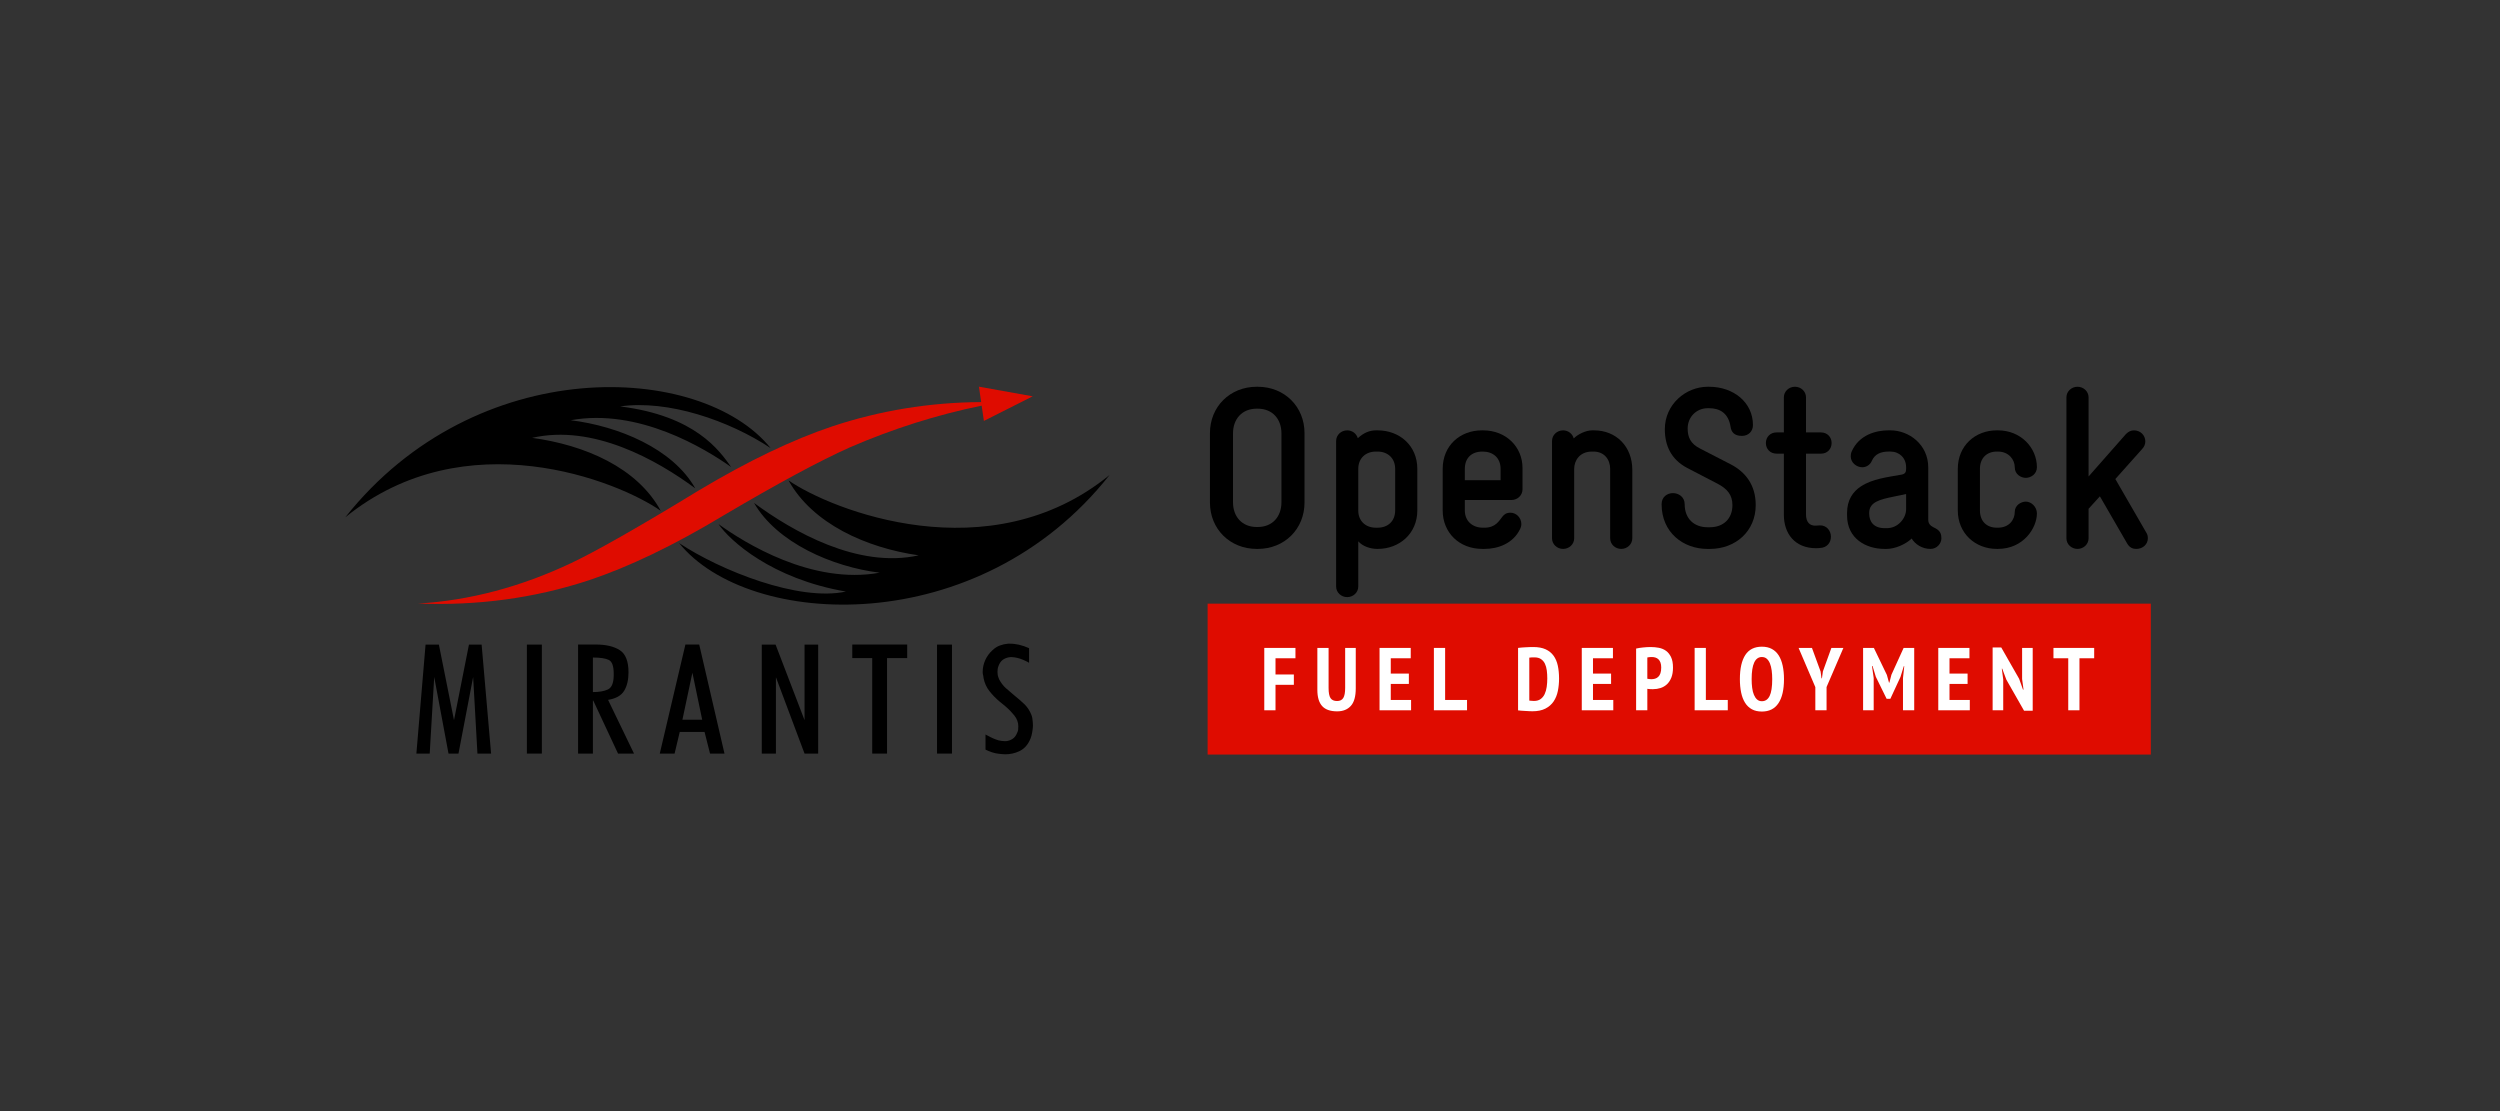 <?xml version="1.0" encoding="utf-8"?>
<!-- Generator: Adobe Illustrator 15.1.0, SVG Export Plug-In . SVG Version: 6.00 Build 0)  -->
<!DOCTYPE svg PUBLIC "-//W3C//DTD SVG 1.1//EN" "http://www.w3.org/Graphics/SVG/1.1/DTD/svg11.dtd">
<svg version="1.1" id="Layer_1" xmlns="http://www.w3.org/2000/svg" xmlns:xlink="http://www.w3.org/1999/xlink" x="0px" y="0px"
	 width="360px" height="160px" viewBox="0 0 360 160" enable-background="new 0 0 360 160" xml:space="preserve">
<rect x="0" y="0" width="360" height="160" fill="#333333" stroke="none"/>
<g>
	<path d="M49.719,74.497c18.837-23.781,51.231-22.385,61.247-9.976c-5.98-3.964-14.783-6.989-21.67-5.997
		c10.863,1.357,14.32,6.374,15.987,8.728c-3.776-2.669-13.355-8.518-23.098-6.739c6.842,0.843,14.704,4.073,17.929,9.807
		c-5.51-4.077-14.731-9.282-23.486-7.269c7.544,1.024,15.127,4.256,18.518,10.505C89.046,69.281,67.029,60.421,49.719,74.497z"/>
	<path d="M159.778,68.398c-18.818,23.832-51.978,22.215-61.993,9.8c5.982,3.972,17.248,8.458,24.029,6.987
		c-10.697-1.835-16.733-7.346-18.347-9.716c3.72,2.687,13.465,8.778,23.208,7c-6.843-0.843-14.811-4.333-18.092-10.048
		c5.509,4.069,14.948,9.504,23.71,7.548c-7.55-1.077-15.3-4.558-18.744-10.79C119.706,73.442,142.484,82.525,159.778,68.398z"/>
	<path fill-rule="evenodd" clip-rule="evenodd" fill="#DF0C00" d="M140.969,55.682l0.318,2.218
		c-7.452,0.043-14.604,1.228-21.439,3.496c-5.71,1.915-12.109,4.973-19.198,9.212c-8.873,5.418-15.03,8.884-18.397,10.473
		c-7.249,3.427-14.584,5.379-22.031,5.832c8.583,0.326,16.731-0.776,24.545-3.344c5.753-1.912,12.234-5.017,19.403-9.336
		c7.861-4.645,13.938-7.908,18.235-9.825c6.174-2.667,12.471-4.67,18.954-5.996l0.321,2.201l7.026-3.544L140.969,55.682z"/>
	<polygon points="61.281,92.822 63.199,92.822 65.376,103.701 67.53,92.822 69.354,92.822 70.717,108.516 68.751,108.516 
		68.132,97.486 66.022,108.516 64.586,108.516 62.526,97.486 61.879,108.516 59.959,108.516 	"/>
	<rect x="75.87" y="92.822" width="2.157" height="15.693"/>
	<path d="M85.378,99.659c0.881,0,1.594-0.118,2.148-0.372c0.546-0.248,0.828-0.908,0.849-1.981v-0.288
		c0-1.107-0.237-1.771-0.722-1.994c-0.478-0.229-1.233-0.34-2.274-0.34V99.659z M85.378,108.516h-2.134V92.812h2.567
		c1.438,0,2.578,0.264,3.426,0.803c0.849,0.539,1.268,1.612,1.268,3.209c0,1.088-0.215,1.977-0.634,2.662
		c-0.426,0.688-1.195,1.113-2.309,1.295l3.735,7.734h-2.301l-3.566-7.633h-0.051V108.516z"/>
	<path d="M99.705,96.869l-1.438,6.777h2.849L99.705,96.869z M98.698,92.812h1.989l3.638,15.703h-2.081l-0.79-3.121h-3.571
		l-0.742,3.121h-2.135L98.698,92.812z"/>
	<polygon points="109.693,92.822 111.683,92.822 115.854,103.701 115.854,92.822 117.816,92.822 117.816,108.516 115.854,108.516 
		111.734,97.521 111.734,108.516 109.693,108.516 	"/>
	<polygon points="125.6,94.765 122.729,94.765 122.729,92.812 130.636,92.812 130.636,94.765 127.735,94.765 127.735,108.516 
		125.6,108.516 	"/>
	<rect x="134.93" y="92.822" width="2.154" height="15.693"/>
	<path d="M142.084,105.863c0.067,0.027,0.129,0.062,0.192,0.092c0.225,0.131,0.468,0.25,0.718,0.361
		c0.258,0.115,0.52,0.209,0.793,0.294c0.141,0.024,0.287,0.054,0.443,0.081c0.151,0.02,0.299,0.033,0.44,0.033h0.222
		c0.315-0.033,0.62-0.139,0.907-0.322c0.289-0.187,0.5-0.463,0.647-0.826c0.05-0.082,0.083-0.16,0.107-0.245
		c0.021-0.081,0.043-0.165,0.063-0.262c0-0.079,0.003-0.16,0.007-0.241c0.01-0.076,0.015-0.159,0.015-0.235
		c0-0.56-0.192-1.079-0.563-1.552c-0.376-0.467-0.795-0.904-1.266-1.305c-0.154-0.128-0.309-0.253-0.447-0.371
		c-0.143-0.121-0.291-0.236-0.435-0.355c-0.53-0.443-1.005-0.936-1.439-1.479c-0.431-0.547-0.716-1.18-0.857-1.899
		c0-0.06-0.011-0.123-0.022-0.194c-0.024-0.057-0.024-0.125-0.024-0.188c-0.019,0-0.029-0.008-0.029-0.022v-0.043
		c-0.009-0.064-0.028-0.139-0.038-0.223c-0.003-0.071-0.01-0.146-0.01-0.213c0-0.582,0.126-1.155,0.373-1.703
		c0.248-0.547,0.597-1.023,1.041-1.421c0.321-0.304,0.672-0.53,1.052-0.671c0.388-0.145,0.776-0.23,1.174-0.264h0.291
		c0.203,0,0.411,0.008,0.619,0.035c0.211,0.024,0.428,0.061,0.648,0.107c0.26,0.062,0.507,0.135,0.751,0.214
		c0.247,0.083,0.494,0.184,0.733,0.292v2.102c-0.027-0.018-0.064-0.034-0.109-0.059c-0.038-0.029-0.076-0.049-0.104-0.064
		c-0.211-0.106-0.433-0.219-0.685-0.318c-0.244-0.107-0.495-0.187-0.752-0.252c-0.145-0.037-0.29-0.062-0.433-0.086
		c-0.143-0.027-0.29-0.04-0.43-0.04h-0.063h-0.079c-0.32,0.021-0.634,0.107-0.939,0.268c-0.298,0.157-0.539,0.42-0.718,0.787
		c-0.046,0.099-0.089,0.204-0.128,0.325c-0.042,0.116-0.072,0.238-0.085,0.369c0,0.061-0.004,0.122-0.011,0.191
		c-0.008,0.061-0.013,0.127-0.013,0.188c0,0.066,0.005,0.131,0.013,0.191c0.006,0.064,0.011,0.119,0.011,0.168
		c0.013,0.128,0.042,0.252,0.085,0.377c0.039,0.119,0.082,0.229,0.128,0.34c0.26,0.494,0.581,0.922,0.984,1.282
		c0.399,0.36,0.815,0.715,1.246,1.067c0.477,0.383,0.94,0.789,1.377,1.199c0.438,0.42,0.78,0.924,1.018,1.514
		c0.064,0.143,0.109,0.305,0.146,0.49c0.03,0.186,0.054,0.365,0.067,0.543c0,0.094,0.009,0.186,0.014,0.271
		c0.011,0.088,0.015,0.181,0.015,0.277c0,0.095-0.004,0.195-0.015,0.301c-0.005,0.105-0.018,0.211-0.038,0.326
		c-0.029,0.266-0.082,0.539-0.152,0.814c-0.07,0.271-0.164,0.521-0.276,0.738c-0.354,0.723-0.85,1.23-1.49,1.527
		c-0.636,0.299-1.307,0.443-2.009,0.443c-0.141,0-0.294-0.01-0.443-0.025c-0.146-0.016-0.306-0.032-0.466-0.046
		c-0.334-0.032-0.674-0.106-1.005-0.218c-0.336-0.11-0.646-0.24-0.935-0.384v-2.181
		C141.967,105.799,142.027,105.828,142.084,105.863z"/>
	<rect x="173.896" y="86.926" fill="#DF0C00" width="135.822" height="21.73"/>
	<path d="M180.976,55.692h0.133c3.887,0,6.742,2.89,6.742,6.677v9.999c0,3.787-2.855,6.677-6.742,6.677h-0.133
		c-3.887,0-6.744-2.89-6.744-6.677v-9.999C174.232,58.582,177.089,55.692,180.976,55.692z M177.553,72.334
		c0,2.026,1.263,3.554,3.422,3.554h0.133c2.159,0,3.42-1.528,3.42-3.554v-9.932c0-2.027-1.261-3.554-3.42-3.554h-0.133
		c-2.16,0-3.422,1.527-3.422,3.554V72.334z"/>
	<path d="M204.095,73.497c0,3.322-2.559,5.547-5.714,5.547h-0.067c-0.963,0-2.092-0.365-2.723-1.096v6.51
		c0,0.864-0.731,1.527-1.595,1.527c-0.864,0-1.594-0.663-1.594-1.527v-20.96c0-0.864,0.729-1.527,1.594-1.527
		c0.73,0,1.329,0.465,1.527,1.129c0.898-0.83,1.762-1.129,2.625-1.129h0.232c3.155,0,5.714,2.192,5.714,5.547V73.497z
		 M200.904,67.518c0-1.561-1.096-2.491-2.523-2.491h-0.265c-1.43,0-2.525,0.93-2.525,2.491v6.013c0,1.461,1.03,2.458,2.525,2.458
		h0.265c1.428,0,2.523-0.897,2.523-2.491V67.518z"/>
	<path d="M219.241,70.474c0,0.83-0.698,1.528-1.595,1.528h-6.711v1.495c0,1.594,1.163,2.491,2.593,2.491h0.232
		c1.593,0,2.092-0.963,2.591-1.594c0.266-0.333,0.564-0.565,1.163-0.565c0.829,0,1.56,0.731,1.56,1.627
		c0,0.266-0.066,0.498-0.199,0.764c-0.996,2.027-3.122,2.824-5.114,2.824h-0.299c-3.322,0-5.714-2.325-5.714-5.547v-5.979
		c0-3.354,2.491-5.547,5.646-5.547h0.167c3.322,0,5.681,2.391,5.681,5.414V70.474z M216.085,67.518c0-1.627-1.128-2.491-2.557-2.491
		h-0.066c-1.563,0-2.526,0.93-2.526,2.491v1.627h5.149V67.518z"/>
	<path d="M223.492,63.498c0-0.864,0.731-1.527,1.595-1.527c0.731,0,1.361,0.498,1.528,1.163c0.599-0.599,1.727-1.163,2.658-1.163
		h0.265c3.189,0,5.514,2.325,5.514,5.679v9.867c0,0.863-0.731,1.527-1.595,1.527c-0.864,0-1.593-0.664-1.593-1.527v-9.999
		c0-1.329-0.831-2.491-2.394-2.491h-0.232c-1.792,0-2.556,1.328-2.556,2.491v9.999c0,0.863-0.731,1.527-1.596,1.527
		c-0.863,0-1.595-0.664-1.595-1.527V63.498z"/>
	<path d="M250.831,62.768c-1.131,0-1.527-0.598-1.628-1.295c-0.299-1.96-1.529-2.691-3.09-2.691h-0.199
		c-1.628,0-2.891,1.262-2.891,2.923c0,1.229,0.399,2.193,1.795,2.89l4.45,2.292c2.026,1.063,3.555,2.89,3.555,5.847
		c0,3.753-2.891,6.311-6.609,6.311h-0.332c-3.489,0-6.612-2.358-6.612-6.444c0-1.063,0.831-1.594,1.63-1.594
		c0.796,0,1.692,0.53,1.692,1.594c0,2.126,1.396,3.322,3.29,3.322h0.332c1.959,0,3.255-1.229,3.255-3.189
		c0-1.495-0.765-2.358-2.159-3.09l-4.351-2.259c-2.326-1.228-3.223-3.221-3.223-5.58c0-3.588,3.022-6.113,6.178-6.113h0.199
		c3.522,0,6.312,2.259,6.312,5.515C252.426,62.103,251.794,62.768,250.831,62.768z"/>
	<path d="M260.064,74.061c0,1.097,0.499,1.695,1.462,1.628l0.531-0.034c0.964-0.034,1.596,0.764,1.596,1.627
		c0,0.864-0.566,1.595-1.596,1.628c0,0-0.167,0.033-0.531,0.033c-3.09,0-4.65-2.125-4.65-4.816v-8.803h-1.062
		c-0.896,0-1.528-0.664-1.528-1.528s0.632-1.527,1.528-1.527h1.062v-5.049c0-0.864,0.731-1.529,1.595-1.529
		c0.864,0,1.594,0.665,1.594,1.529v5.049h2.158c0.898,0,1.53,0.664,1.53,1.527s-0.632,1.528-1.495,1.528h-2.193V74.061z"/>
	<path d="M277.67,74.858c0,0.498,0.265,0.831,0.731,1.063l0.332,0.166c0.664,0.365,0.829,0.83,0.829,1.429
		c0,0.764-0.664,1.527-1.561,1.527h-0.033c-1.163,0-2.193-0.664-2.69-1.495c-0.898,0.863-2.426,1.495-3.589,1.495h-0.332
		c-2.623,0-5.381-1.461-5.381-4.817v-0.365c0-1.86,0.831-3.056,1.994-3.82c1.659-1.097,3.854-1.329,5.846-1.695
		c0.531-0.099,0.664-0.365,0.664-0.83v-0.232c0-1.329-0.964-2.259-2.259-2.259h-0.266c-1.062,0-1.959,0.332-2.391,1.296
		c-0.268,0.664-0.866,0.963-1.396,0.963c-0.831,0-1.662-0.665-1.662-1.562c0-0.233,0.032-0.465,0.133-0.698
		c1.062-2.425,3.521-3.056,5.315-3.056h0.266c2.657,0,5.448,2.026,5.448,5.347V74.858z M274.48,71.138l-1.893,0.398
		c-1.762,0.366-3.422,0.731-3.422,2.292v0.134c0,1.096,0.597,2.092,2.225,2.092h0.334c1.593,0,2.756-1.428,2.756-2.723V71.138z"/>
	<path d="M287.534,65.026c-1.428,0-2.424,0.93-2.424,2.491v5.979c0,1.594,0.996,2.491,2.424,2.491h0.167
		c1.66,0,2.424-1.195,2.424-2.259c0-0.996,0.931-1.495,1.595-1.495c0.799,0,1.595,0.765,1.595,1.695
		c0,2.093-1.927,5.115-5.613,5.115h-0.167c-3.088,0-5.613-2.225-5.613-5.547v-5.979c0-3.354,2.525-5.547,5.613-5.547h0.167
		c3.287,0,5.613,2.491,5.613,5.315c0,0.996-0.896,1.527-1.595,1.527c-0.696,0-1.595-0.498-1.595-1.527
		c0-1.097-0.863-2.259-2.424-2.259H287.534z"/>
	<path d="M309.06,76.686c0.167,0.232,0.232,0.531,0.232,0.831c0,0.83-0.697,1.527-1.66,1.527c-0.499,0-0.964-0.166-1.33-0.797
		l-3.919-6.777l-1.628,1.794v4.252c0,0.863-0.73,1.527-1.595,1.527c-0.863,0-1.595-0.664-1.595-1.527V57.221
		c0-0.864,0.731-1.529,1.595-1.529c0.864,0,1.595,0.665,1.595,1.529v11.393l5.382-6.111c0.364-0.365,0.731-0.531,1.163-0.531
		c0.896,0,1.627,0.697,1.627,1.595c0,0.398-0.167,0.796-0.466,1.096l-3.852,4.318L309.06,76.686z"/>
	<polygon fill="#FFFFFF" points="182.056,93.301 186.546,93.301 186.546,94.79 183.673,94.79 183.673,97.125 186.315,97.125 
		186.315,98.613 183.673,98.613 183.673,102.281 182.056,102.281 	"/>
	<path fill="#FFFFFF" d="M193.704,93.301h1.525v5.826c0,1.163-0.236,2.005-0.711,2.525c-0.476,0.523-1.132,0.783-1.971,0.783
		c-0.981,0-1.703-0.254-2.161-0.764c-0.457-0.508-0.687-1.283-0.687-2.328v-6.043h1.617v5.761c0,0.702,0.093,1.19,0.282,1.469
		c0.188,0.278,0.501,0.418,0.937,0.418c0.419,0,0.718-0.147,0.898-0.443c0.179-0.294,0.27-0.774,0.27-1.443V93.301z"/>
	<polygon fill="#FFFFFF" points="198.655,93.301 203.146,93.301 203.146,94.79 200.271,94.79 200.271,96.996 202.876,96.996 
		202.876,98.485 200.271,98.485 200.271,100.795 203.196,100.795 203.196,102.281 198.655,102.281 	"/>
	<polygon fill="#FFFFFF" points="211.253,102.281 206.48,102.281 206.48,93.301 208.098,93.301 208.098,100.795 211.253,100.795 	
		"/>
	<path fill="#FFFFFF" d="M218.602,93.301c0.154-0.025,0.327-0.043,0.521-0.057c0.191-0.012,0.389-0.025,0.59-0.037
		c0.201-0.014,0.396-0.021,0.583-0.026c0.188-0.006,0.355-0.008,0.502-0.008c0.709,0,1.301,0.11,1.776,0.327
		c0.474,0.219,0.854,0.527,1.142,0.926c0.286,0.396,0.489,0.873,0.609,1.43c0.118,0.556,0.18,1.175,0.18,1.859
		c0,0.625-0.058,1.221-0.174,1.79c-0.116,0.567-0.319,1.069-0.609,1.501s-0.685,0.775-1.182,1.033
		c-0.495,0.256-1.119,0.385-1.871,0.385c-0.112,0-0.262-0.004-0.449-0.014c-0.188-0.008-0.385-0.02-0.59-0.032
		c-0.205-0.014-0.402-0.025-0.59-0.039c-0.189-0.013-0.335-0.028-0.438-0.044V93.301z M220.962,94.662
		c-0.136,0-0.276,0.002-0.416,0.006c-0.142,0.004-0.251,0.016-0.327,0.033v6.182c0.025,0.008,0.071,0.017,0.134,0.021
		c0.065,0.004,0.134,0.008,0.206,0.012s0.142,0.01,0.206,0.014c0.063,0.004,0.108,0.006,0.135,0.006
		c0.384,0,0.699-0.089,0.948-0.271c0.248-0.18,0.443-0.418,0.584-0.717c0.142-0.301,0.24-0.643,0.295-1.031
		c0.056-0.391,0.083-0.799,0.083-1.227c0-0.393-0.023-0.773-0.07-1.143c-0.048-0.366-0.137-0.689-0.269-0.969
		c-0.135-0.277-0.322-0.5-0.566-0.666C221.662,94.744,221.349,94.662,220.962,94.662z"/>
	<polygon fill="#FFFFFF" points="227.775,93.301 232.263,93.301 232.263,94.79 229.39,94.79 229.39,96.996 231.995,96.996 
		231.995,98.485 229.39,98.485 229.39,100.795 232.314,100.795 232.314,102.281 227.775,102.281 	"/>
	<path fill="#FFFFFF" d="M235.6,93.393c0.308-0.069,0.645-0.123,1.014-0.16c0.366-0.039,0.735-0.06,1.103-0.06
		c0.394,0,0.781,0.038,1.161,0.11c0.381,0.073,0.72,0.215,1.02,0.43c0.3,0.213,0.542,0.516,0.731,0.904
		c0.188,0.391,0.282,0.896,0.282,1.52c0,0.564-0.079,1.043-0.237,1.438c-0.159,0.393-0.37,0.715-0.635,0.963
		c-0.266,0.246-0.571,0.426-0.919,0.538c-0.345,0.11-0.702,0.165-1.07,0.165c-0.033,0-0.089,0-0.166,0s-0.157-0.002-0.244-0.006
		c-0.085-0.004-0.17-0.01-0.251-0.02c-0.081-0.008-0.138-0.016-0.173-0.025v3.092H235.6V93.393z M237.215,97.74
		c0.051,0.018,0.147,0.033,0.29,0.045c0.14,0.014,0.236,0.02,0.288,0.02c0.188,0,0.368-0.025,0.538-0.076
		c0.171-0.051,0.323-0.141,0.455-0.265c0.134-0.122,0.238-0.294,0.315-0.513c0.077-0.217,0.114-0.492,0.114-0.826
		c0-0.282-0.035-0.522-0.108-0.72c-0.073-0.195-0.172-0.353-0.296-0.468s-0.266-0.199-0.43-0.25
		c-0.161-0.051-0.333-0.076-0.513-0.076c-0.264,0-0.483,0.021-0.654,0.064V97.74z"/>
	<polygon fill="#FFFFFF" points="248.8,102.281 244.027,102.281 244.027,93.301 245.643,93.301 245.643,100.795 248.8,100.795 	"/>
	<path fill="#FFFFFF" d="M250.543,97.791c0-1.521,0.262-2.68,0.783-3.477c0.521-0.795,1.317-1.192,2.386-1.192
		c0.556,0,1.035,0.11,1.438,0.327c0.402,0.219,0.731,0.531,0.988,0.937c0.256,0.406,0.445,0.899,0.569,1.476
		c0.124,0.577,0.188,1.221,0.188,1.93c0,1.523-0.269,2.682-0.803,3.477c-0.534,0.797-1.327,1.193-2.38,1.193
		c-0.563,0-1.045-0.108-1.443-0.327c-0.396-0.218-0.724-0.53-0.98-0.937c-0.256-0.406-0.445-0.897-0.565-1.476
		C250.604,99.146,250.543,98.502,250.543,97.791z M252.237,97.791c0,0.454,0.024,0.876,0.076,1.264
		c0.052,0.389,0.136,0.727,0.257,1.008c0.12,0.283,0.271,0.506,0.455,0.667s0.412,0.245,0.687,0.245
		c0.497,0,0.867-0.253,1.116-0.758c0.248-0.505,0.372-1.312,0.372-2.426c0-0.436-0.025-0.848-0.076-1.236
		c-0.052-0.391-0.137-0.728-0.251-1.014c-0.115-0.287-0.268-0.514-0.455-0.68c-0.188-0.168-0.424-0.25-0.706-0.25
		C252.728,94.611,252.237,95.672,252.237,97.791z"/>
	<polygon fill="#FFFFFF" points="261.408,98.947 258.997,93.301 260.922,93.301 262.166,96.701 262.294,97.678 262.358,97.678 
		262.499,96.676 263.718,93.301 265.449,93.301 263.025,98.934 263.025,102.281 261.408,102.281 	"/>
	<polygon fill="#FFFFFF" points="274.03,97.651 274.213,95.932 274.147,95.932 273.672,97.472 272.211,100.627 271.673,100.627 
		270.118,97.458 269.646,95.906 269.568,95.906 269.811,97.638 269.811,102.281 268.285,102.281 268.285,93.301 269.837,93.301 
		271.71,97.189 272.018,98.307 272.069,98.307 272.364,97.164 274.121,93.301 275.647,93.301 275.647,102.281 274.03,102.281 	"/>
	<polygon fill="#FFFFFF" points="279.112,93.301 283.601,93.301 283.601,94.79 280.728,94.79 280.728,96.996 283.332,96.996 
		283.332,98.485 280.728,98.485 280.728,100.795 283.652,100.795 283.652,102.281 279.112,102.281 	"/>
	<polygon fill="#FFFFFF" points="288.913,97.868 288.321,96.291 288.259,96.291 288.464,97.843 288.464,102.281 286.938,102.281 
		286.938,93.238 288.182,93.238 290.759,97.754 291.312,99.306 291.388,99.306 291.183,97.779 291.183,93.301 292.709,93.301 
		292.709,102.347 291.465,102.347 	"/>
	<polygon fill="#FFFFFF" points="301.562,94.79 299.443,94.79 299.443,102.281 297.828,102.281 297.828,94.79 295.698,94.79 
		295.698,93.301 301.562,93.301 	"/>
</g>
</svg>
